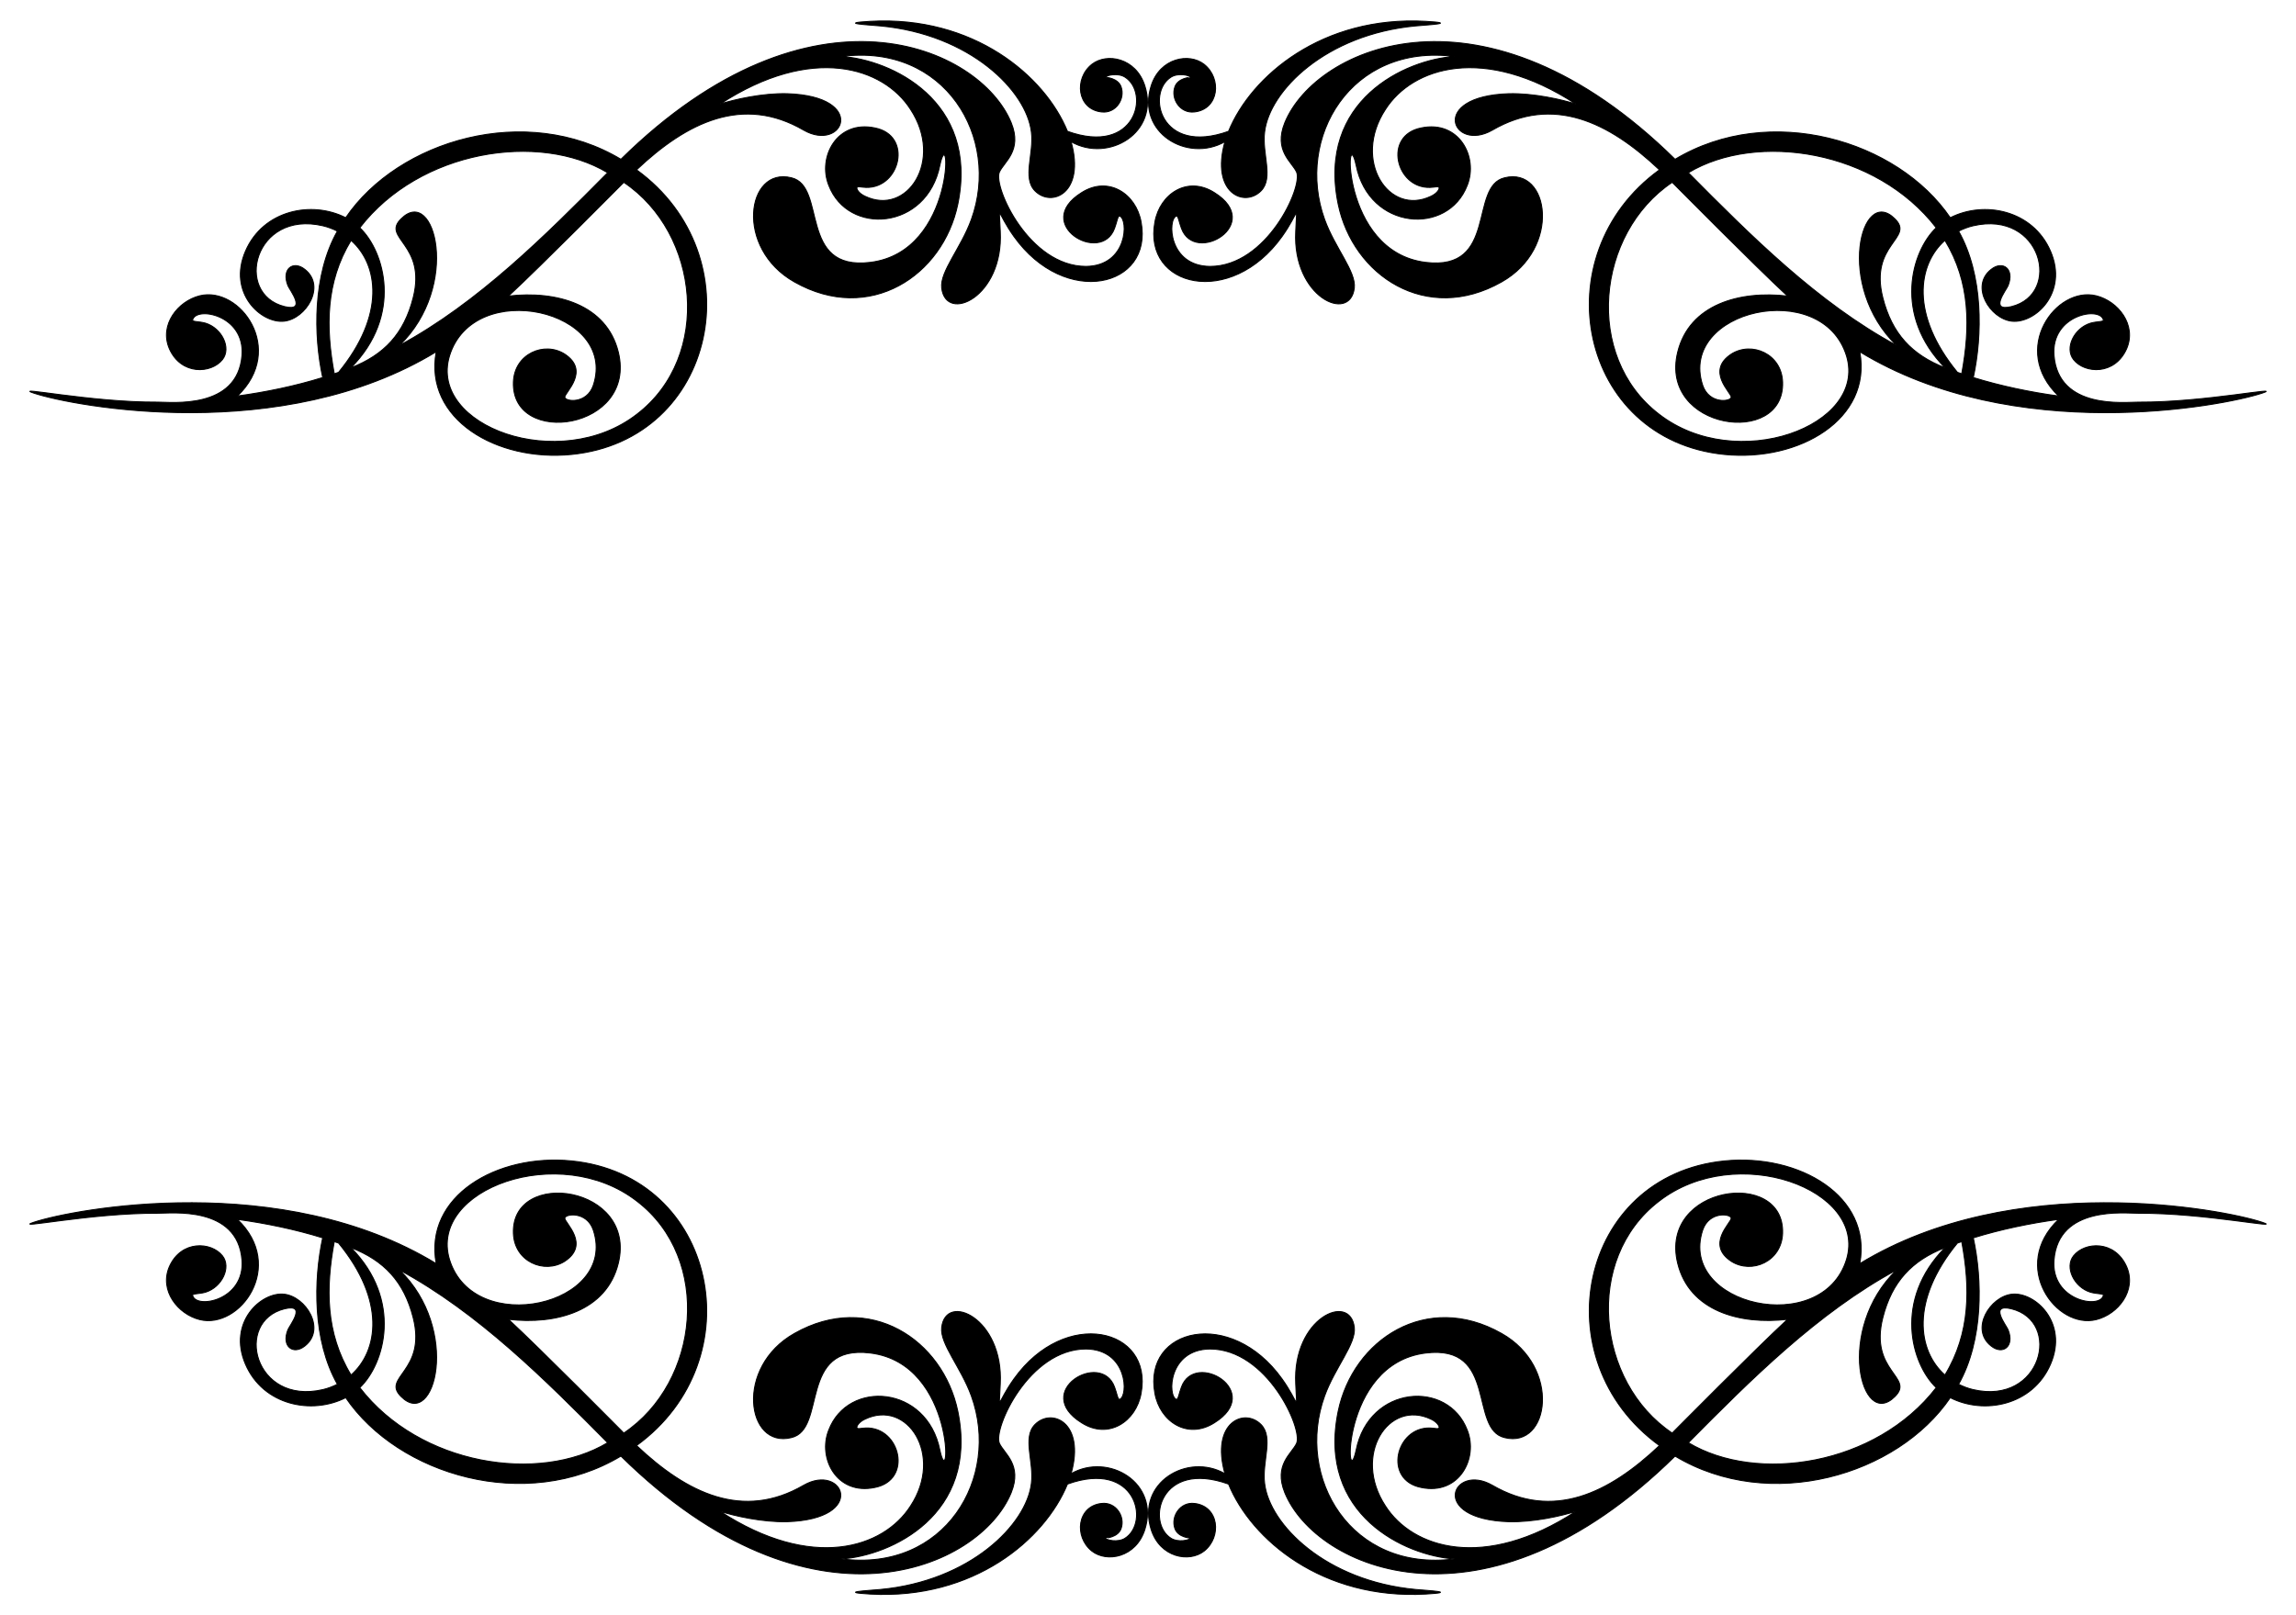 <svg version="1.1" id="Layer_1" xmlns="http://www.w3.org/2000/svg" xmlns:xlink="http://www.w3.org/1999/xlink"
	 viewBox="0 0 2334 1642.604" enable-background="new 0 0 2334 1642.604" xml:space="preserve" fill="currentColor" stroke="currentColor">
<g id="Layer_x0020_1">
	<g id="_800784512">
		<g>
			<path d="M1194.354,88.262c-4.427,12.173,5.346,27.4,19.983,25.541c24.743-2.794,28.065-33.876,9.661-48.435
				c-15.278-11.907-44.699-6.39-53.729,21.703c-15.367,47.81,36.858,78.683,74.903,57.037c-14.603,52.155,19.818,67.24,36.79,49.891
				c12.881-13.167,0.804-37.761,3.573-59.684c4.861-41.985,62.23-99.493,153.775-107.987c11.05-1.036,44.093-2.698,10.057-4.632
				c-105.005-5.899-177.387,55.35-200.49,111.824c-69.865,25.151-84.047-39.241-58.36-55.184c7.171-4.451,19.023-1.887,19.453,0.265
				C1209.97,78.602,1197.521,79.29,1194.354,88.262z M1139.646,1554.342c4.427-12.173-5.346-27.4-19.983-25.541
				c-24.743,2.794-28.065,33.876-9.661,48.435c15.278,11.907,44.699,6.39,53.729-21.703c15.367-47.81-36.858-78.683-74.903-57.037
				c14.603-52.155-19.818-67.24-36.79-49.891c-12.881,13.167-0.804,37.76-3.573,59.684c-4.861,41.985-62.23,99.493-153.775,107.987
				c-11.05,1.036-44.093,2.698-10.058,4.632c105.005,5.899,177.387-55.35,200.49-111.824c69.865-25.151,84.047,39.241,58.36,55.184
				c-7.171,4.451-19.023,1.887-19.453-0.265C1124.03,1564.002,1136.479,1563.314,1139.646,1554.342z M1209.97,1564.002
				c-0.43,2.152-12.283,4.716-19.453,0.265c-25.687-15.944-11.505-80.336,58.36-55.184c23.103,56.474,95.484,117.724,200.49,111.824
				c34.035-1.934,0.993-3.596-10.057-4.632c-91.545-8.494-148.914-66.002-153.775-107.987c-2.769-21.923,9.308-46.516-3.573-59.684
				c-16.972-17.349-51.393-2.264-36.79,49.891c-38.045-21.646-90.27,9.227-74.903,57.037c9.03,28.093,38.451,33.611,53.729,21.703
				c18.405-14.559,15.083-45.642-9.661-48.435c-14.637-1.859-24.41,13.368-19.983,25.541
				C1197.521,1563.314,1209.97,1564.002,1209.97,1564.002z M1124.03,78.602c0.43-2.152,12.283-4.716,19.453-0.265
				c25.687,15.944,11.505,80.336-58.36,55.184c-23.103-56.474-95.484-117.724-200.49-111.824
				c-34.035,1.934-0.993,3.596,10.058,4.632c91.545,8.494,148.914,66.002,153.775,107.987c2.769,21.923-9.308,46.516,3.573,59.684
				c16.972,17.349,51.393,2.264,36.79-49.891c38.045,21.646,90.27-9.227,74.903-57.037c-9.03-28.093-38.451-33.611-53.729-21.703
				c-18.405,14.559-15.083,45.642,9.661,48.435c14.637,1.859,24.41-13.368,19.983-25.541
				C1136.479,79.29,1124.03,78.602,1124.03,78.602z M2092.655,402.694c-49.733-47.522-2.518-112.123,38.377-101.899
				c22.014,5.503,41.232,29.467,30.834,53.729c-12.033,27.251-42.66,25.417-53.993,11.116c-9.314-11.753,0.663-32.052,17.336-37.054
				c6.617-1.853,13.366-1.191,12.969-3.176c-3.066-14.307-53.427-5.449-50.156,35.996c4.447,55.583,72.164,47.388,85.622,47.509
				c68.164,0.377,149.688-16.952,125.852-9.131c-40.311,13.437-252.213,53.497-408.92-42.083
				c12.607,68.439-61.558,112.021-137.63,104.414c-147.581-14.758-186.473-202.006-66.036-289.42
				c-51.421-48.691-108.218-76.262-169.92-40.363c-40.149,22.942-65.798-34.428,16.939-37.054
				c25.119-0.598,53.812,5.936,68.153,10.587c-93.493-61.016-166.259-37.628-193.741,5.426
				c-33.926,51.723,3.288,108.887,46.318,88.269c6.352-2.911,8.867-7.411,8.205-8.867c-0.662-1.588-4.367-0.265-9.264-0.132
				c-34.844,0.917-47.613-52.979-8.866-60.478c38.537-8.08,58.171,29.692,46.847,58.228c-19.659,51.606-99.82,45.728-113.016-20.248
				c-10.498-48.991-17.22,87.85,70.668,98.723c73.807,9.131,43.808-77.591,80.328-86.019c45.536-11.384,57.884,71.674-3.308,106.002
				c-76.044,43.009-150.831-6.279-165.95-79.27c-21.683-105.425,68.538-146.959,118.309-150.07
				c-105.331-13.739-162.086,82.624-132.072,165.685c10.539,29.167,32.123,53.023,30.173,69.741
				c-4.27,35.992-62.933,9.475-59.552-57.302c1.154-30.378,3.651-19.669-13.895,4.896c-52.17,73.038-141.599,51.663-129.293-14.557
				c5.095-28.787,33.141-47.436,60.478-30.04c51.1,31.855-19.871,73.889-33.481,36.26c-2.382-6.087-3.176-12.969-5.161-12.44
				c-8.968,3.203-8.445,50.725,34.143,51.214c58.045,0,94.468-80.933,88.136-95.812c-4.746-10.623-23.575-21.796-12.043-50.288
				c31.579-77.09,202.636-153.937,396.745,37.187c96.448-57.869,226.12-19.424,279.76,59.419
				c34.222-17.497,83.735-8.036,101.899,34.011c18.279,42.313-15.79,73.623-39.172,71.197c-22.253-2.309-42.955-35.624-21.174-52.67
				c11.654-9.374,24.071-0.625,17.204,16.542c-1.961,4.668-19.547,26.808,3.308,21.306c51.862-12.721,31.089-98.513-38.907-82.181
				c-5.029,1.191-9.925,3.044-14.689,5.426c25.276,44.808,24.182,106.035,14.954,148.879
				C2033.941,392.582,2064.234,398.845,2092.655,402.694z M241.345,1239.91c49.732,47.522,2.518,112.123-38.378,101.899
				c-22.014-5.503-41.232-29.467-30.834-53.729c12.033-27.251,42.66-25.417,53.993-11.116c9.314,11.753-0.663,32.052-17.336,37.054
				c-6.617,1.853-13.366,1.191-12.969,3.176c3.066,14.307,53.428,5.449,50.156-35.996c-4.447-55.583-72.164-47.388-85.622-47.509
				c-68.164-0.377-149.688,16.952-125.852,9.131c40.311-13.437,252.213-53.497,408.92,42.083
				c-12.607-68.439,61.558-112.021,137.63-104.414c147.581,14.758,186.473,202.006,66.036,289.42
				c51.421,48.691,108.218,76.262,169.92,40.363c40.149-22.942,65.798,34.428-16.939,37.054
				c-25.119,0.598-53.812-5.936-68.153-10.587c93.493,61.016,166.259,37.628,193.741-5.426
				c33.926-51.724-3.288-108.887-46.318-88.269c-6.352,2.911-8.867,7.411-8.205,8.867c0.662,1.588,4.367,0.265,9.264,0.132
				c34.845-0.917,47.613,52.979,8.867,60.478c-38.537,8.08-58.171-29.692-46.847-58.228c19.659-51.606,99.82-45.728,113.015,20.247
				c10.498,48.991,17.22-87.85-70.668-98.723c-73.806-9.131-43.808,77.591-80.328,86.019
				c-45.536,11.384-57.884-71.674,3.308-106.002c76.044-43.009,150.831,6.279,165.95,79.27
				c21.683,105.425-68.538,146.959-118.309,150.07c105.33,13.739,162.086-82.624,132.072-165.685
				c-10.539-29.167-32.123-53.022-30.173-69.741c4.27-35.992,62.933-9.475,59.551,57.302c-1.154,30.378-3.651,19.668,13.895-4.896
				c52.17-73.038,141.599-51.663,129.293,14.557c-5.095,28.787-33.141,47.436-60.478,30.04c-51.1-31.854,19.871-73.889,33.481-36.26
				c2.382,6.088,3.176,12.969,5.161,12.44c8.968-3.203,8.445-50.725-34.143-51.214c-58.045,0-94.468,80.932-88.136,95.812
				c4.746,10.623,23.575,21.796,12.043,50.288c-31.579,77.09-202.636,153.937-396.745-37.187
				c-96.448,57.869-226.12,19.424-279.76-59.419c-34.222,17.497-83.735,8.036-101.899-34.01
				c-18.279-42.313,15.79-73.624,39.172-71.197c22.253,2.309,42.955,35.624,21.174,52.67c-11.654,9.374-24.071,0.625-17.204-16.542
				c1.961-4.669,19.547-26.808-3.308-21.306c-51.862,12.721-31.089,98.513,38.907,82.181c5.029-1.191,9.925-3.044,14.689-5.426
				c-25.276-44.808-24.182-106.035-14.954-148.879C300.059,1250.022,269.766,1243.759,241.345,1239.91z M2005.974,1258.702
				c9.228,42.844,10.322,104.071-14.954,148.879c4.764,2.382,9.661,4.235,14.689,5.426c69.996,16.332,90.769-69.46,38.907-82.181
				c-22.855-5.502-5.269,16.638-3.308,21.306c6.867,17.167-5.55,25.916-17.204,16.542c-21.781-17.046-1.079-50.361,21.174-52.67
				c23.381-2.426,57.451,28.884,39.172,71.197c-18.164,42.047-67.677,51.508-101.899,34.01
				c-53.639,78.844-183.312,117.288-279.76,59.419c-194.109,191.123-365.166,114.276-396.745,37.187
				c-11.532-28.492,7.296-39.665,12.043-50.288c6.332-14.879-30.091-95.812-88.136-95.812c-42.588,0.49-43.111,48.011-34.143,51.214
				c1.985,0.529,2.779-6.352,5.161-12.44c13.61-37.628,84.581,4.406,33.481,36.26c-27.337,17.396-55.383-1.253-60.478-30.04
				c-12.306-66.22,77.123-87.595,129.293-14.557c17.546,24.565,15.049,35.274,13.895,4.896
				c-3.381-66.777,55.281-93.294,59.552-57.302c1.95,16.719-19.633,40.574-30.173,69.741
				c-30.014,83.062,26.741,179.424,132.072,165.685c-49.771-3.111-139.992-44.644-118.309-150.07
				c15.12-72.991,89.906-122.278,165.95-79.27c61.192,34.327,48.845,117.386,3.308,106.002c-36.52-8.428-6.522-95.15-80.328-86.019
				c-87.888,10.873-81.166,147.714-70.668,98.723c13.195-65.975,93.356-71.853,113.016-20.247
				c11.324,28.536-8.31,66.308-46.847,58.228c-38.746-7.499-25.978-61.395,8.866-60.478c4.896,0.132,8.602,1.456,9.264-0.132
				c0.662-1.456-1.853-5.955-8.205-8.867c-43.029-20.618-80.244,36.545-46.318,88.269c27.481,43.054,100.248,66.442,193.741,5.426
				c-14.341,4.651-43.034,11.185-68.153,10.587c-82.737-2.627-57.088-59.996-16.939-37.054
				c61.702,35.899,118.499,8.328,169.92-40.363c-120.437-87.414-81.545-274.662,66.036-289.42
				c76.072-7.607,150.237,35.974,137.63,104.414c156.707-95.58,368.61-55.52,408.92-42.083c23.835,7.821-57.688-9.508-125.852-9.131
				c-13.458,0.121-81.175-8.074-85.622,47.509c-3.272,41.445,47.09,50.303,50.156,35.996c0.397-1.985-6.352-1.323-12.969-3.176
				c-16.673-5.002-26.65-25.301-17.336-37.054c11.333-14.301,41.96-16.135,53.993,11.116c10.398,24.261-8.821,48.225-30.834,53.729
				c-40.896,10.224-88.11-54.377-38.377-101.899C2064.234,1243.759,2033.941,1250.022,2005.974,1258.702z M328.026,383.902
				c-9.228-42.844-10.322-104.071,14.954-148.879c-4.764-2.382-9.661-4.235-14.689-5.426c-69.996-16.332-90.769,69.46-38.907,82.181
				c22.856,5.502,5.269-16.638,3.308-21.306c-6.867-17.167,5.55-25.916,17.204-16.542c21.781,17.046,1.079,50.361-21.174,52.67
				c-23.382,2.426-57.451-28.884-39.172-71.197c18.164-42.047,67.677-51.508,101.899-34.011
				c53.639-78.843,183.312-117.288,279.76-59.419c194.109-191.123,365.166-114.276,396.745-37.187
				c11.532,28.492-7.296,39.665-12.043,50.288c-6.332,14.879,30.091,95.812,88.136,95.812c42.588-0.49,43.111-48.011,34.143-51.214
				c-1.985-0.529-2.779,6.352-5.161,12.44c-13.61,37.628-84.581-4.406-33.481-36.26c27.337-17.396,55.383,1.253,60.478,30.04
				c12.306,66.22-77.123,87.595-129.293,14.557c-17.546-24.565-15.049-35.274-13.895-4.896
				c3.381,66.777-55.281,93.294-59.551,57.302c-1.951-16.719,19.633-40.574,30.173-69.741
				c30.014-83.062-26.741-179.424-132.072-165.685c49.771,3.111,139.992,44.644,118.309,150.07
				c-15.12,72.991-89.906,122.278-165.95,79.27c-61.192-34.327-48.845-117.386-3.308-106.002
				c36.52,8.428,6.522,95.149,80.328,86.019c87.888-10.873,81.166-147.714,70.668-98.723
				c-13.195,65.975-93.356,71.853-113.015,20.248c-11.324-28.536,8.31-66.308,46.847-58.228
				c38.746,7.499,25.978,61.395-8.867,60.478c-4.896-0.132-8.602-1.456-9.264,0.132c-0.662,1.456,1.853,5.955,8.205,8.867
				c43.029,20.618,80.244-36.545,46.318-88.269c-27.481-43.054-100.248-66.442-193.741-5.426
				c14.341-4.651,43.034-11.185,68.153-10.587c82.737,2.627,57.088,59.996,16.939,37.054
				c-61.702-35.899-118.499-8.328-169.92,40.363c120.437,87.414,81.545,274.662-66.036,289.42
				c-76.072,7.607-150.237-35.974-137.63-104.414c-156.707,95.58-368.61,55.52-408.92,42.083
				c-23.836-7.821,57.688,9.508,125.852,9.131c13.458-0.121,81.175,8.074,85.622-47.509c3.272-41.445-47.09-50.303-50.156-35.996
				c-0.397,1.985,6.352,1.323,12.969,3.176c16.673,5.002,26.65,25.301,17.336,37.054c-11.333,14.301-41.96,16.135-53.993-11.116
				c-10.398-24.261,8.821-48.225,30.834-53.729c40.896-10.224,88.11,54.377,38.378,101.899
				C269.766,398.845,300.059,392.582,328.026,383.902z M1977.257,373.977c-52.798-53.45-34.282-118.375-8.999-142.394
				c-60.925-79.095-182.117-97.889-251.969-55.978c63.29,63.893,131.494,132.271,211.606,175.611
				c-62.483-60.59-35.985-163.028-1.72-128.764c20.449,19.911-26.176,25.361-12.175,80.328
				C1923.264,339.305,1943.511,360.876,1977.257,373.977z M356.743,1268.627c52.798,53.45,34.282,118.375,8.999,142.394
				c60.925,79.095,182.117,97.889,251.969,55.978c-63.29-63.893-131.494-132.271-211.606-175.611
				c62.483,60.59,35.985,163.028,1.72,128.764c-20.449-19.911,26.176-25.361,12.175-80.328
				C410.736,1303.299,390.489,1281.728,356.743,1268.627z M1914,1339.824c-14.001,54.967,32.624,60.418,12.175,80.328
				c-34.265,34.264-60.763-68.174,1.72-128.764c-80.112,43.339-148.316,111.718-211.606,175.611
				c69.852,41.911,191.044,23.117,251.969-55.978c-25.283-24.019-43.8-88.944,8.999-142.394
				C1943.511,1281.728,1923.264,1303.299,1914,1339.824z M420,302.78c14.001-54.967-32.624-60.418-12.175-80.328
				c34.264-34.264,60.763,68.174-1.72,128.764c80.112-43.339,148.316-111.718,211.606-175.611
				c-69.852-41.911-191.044-23.117-251.969,55.978c25.283,24.019,43.799,88.944-8.999,142.394
				C390.489,360.876,410.736,339.305,420,302.78z M1977.125,244.419c-27.763,24.497-35.379,75.653,12.704,134.189
				c1.456,0.529,2.911,1.059,4.367,1.456C2002.845,333.257,2003.196,287.25,1977.125,244.419z M356.875,1398.184
				c27.763-24.497,35.379-75.653-12.704-134.189c-1.456-0.529-2.911-1.059-4.367-1.456
				C331.155,1309.347,330.804,1355.354,356.875,1398.184z M1994.196,1262.539c-1.456,0.397-2.911,0.926-4.367,1.456
				c-48.083,58.536-40.468,109.692-12.704,134.189C2003.196,1355.354,2002.845,1309.347,1994.196,1262.539z M339.804,380.064
				c1.456-0.397,2.911-0.926,4.367-1.456c48.083-58.536,40.468-109.692,12.704-134.189
				C330.804,287.25,331.155,333.257,339.804,380.064z M1699.88,185.397c-77.286,51.798-89.96,177.071-13.498,235.691
				c78.611,61.201,212.182,12.269,190.697-59.154c-24.582-80.216-171.419-46.836-146.232,29.776
				c6.58,19.739,29.161,16.715,28.982,12.043c0-4.669-26.047-26.644,0.265-43.803c20.678-12.998,51.026-0.232,52.008,28.585
				c2.27,66.597-125.944,48.55-106.663-30.437c11.84-48.507,63.038-62.761,111.692-57.037
				C1782.802,269.184,1704.556,190.016,1699.88,185.397z M634.12,1457.207c77.286-51.798,89.96-177.071,13.498-235.691
				c-78.611-61.201-212.182-12.269-190.697,59.154c24.582,80.216,171.419,46.836,146.232-29.776
				c-6.58-19.739-29.161-16.714-28.982-12.043c0,4.669,26.047,26.644-0.265,43.803c-20.678,12.998-51.026,0.232-52.008-28.585
				c-2.27-66.597,125.944-48.55,106.663,30.437c-11.84,48.507-63.038,62.761-111.692,57.037
				C551.197,1373.42,629.444,1452.588,634.12,1457.207z M1817.13,1341.544c-48.655,5.724-99.852-8.53-111.692-57.037
				c-19.28-78.988,108.934-97.035,106.663-30.437c-0.982,28.817-31.33,41.583-52.008,28.585
				c-26.312-17.16-0.265-39.134-0.265-43.803c0.18-4.672-22.402-7.696-28.982,12.043c-25.188,76.612,121.65,109.991,146.232,29.776
				c21.485-71.423-112.086-120.355-190.697-59.154c-76.462,58.621-63.788,183.893,13.498,235.691
				C1704.556,1452.588,1782.802,1373.42,1817.13,1341.544z M516.87,301.06c48.654-5.724,99.852,8.53,111.692,57.037
				c19.28,78.988-108.934,97.035-106.663,30.437c0.982-28.817,31.33-41.582,52.008-28.585c26.312,17.16,0.265,39.134,0.265,43.803
				c-0.18,4.672,22.402,7.696,28.982-12.043c25.187-76.612-121.65-109.991-146.232-29.776
				c-21.485,71.423,112.086,120.355,190.697,59.154c76.462-58.621,63.788-183.893-13.498-235.691
				C629.444,190.016,551.197,269.184,516.87,301.06z"/>
		</g>
	</g>
</g>
</svg>
